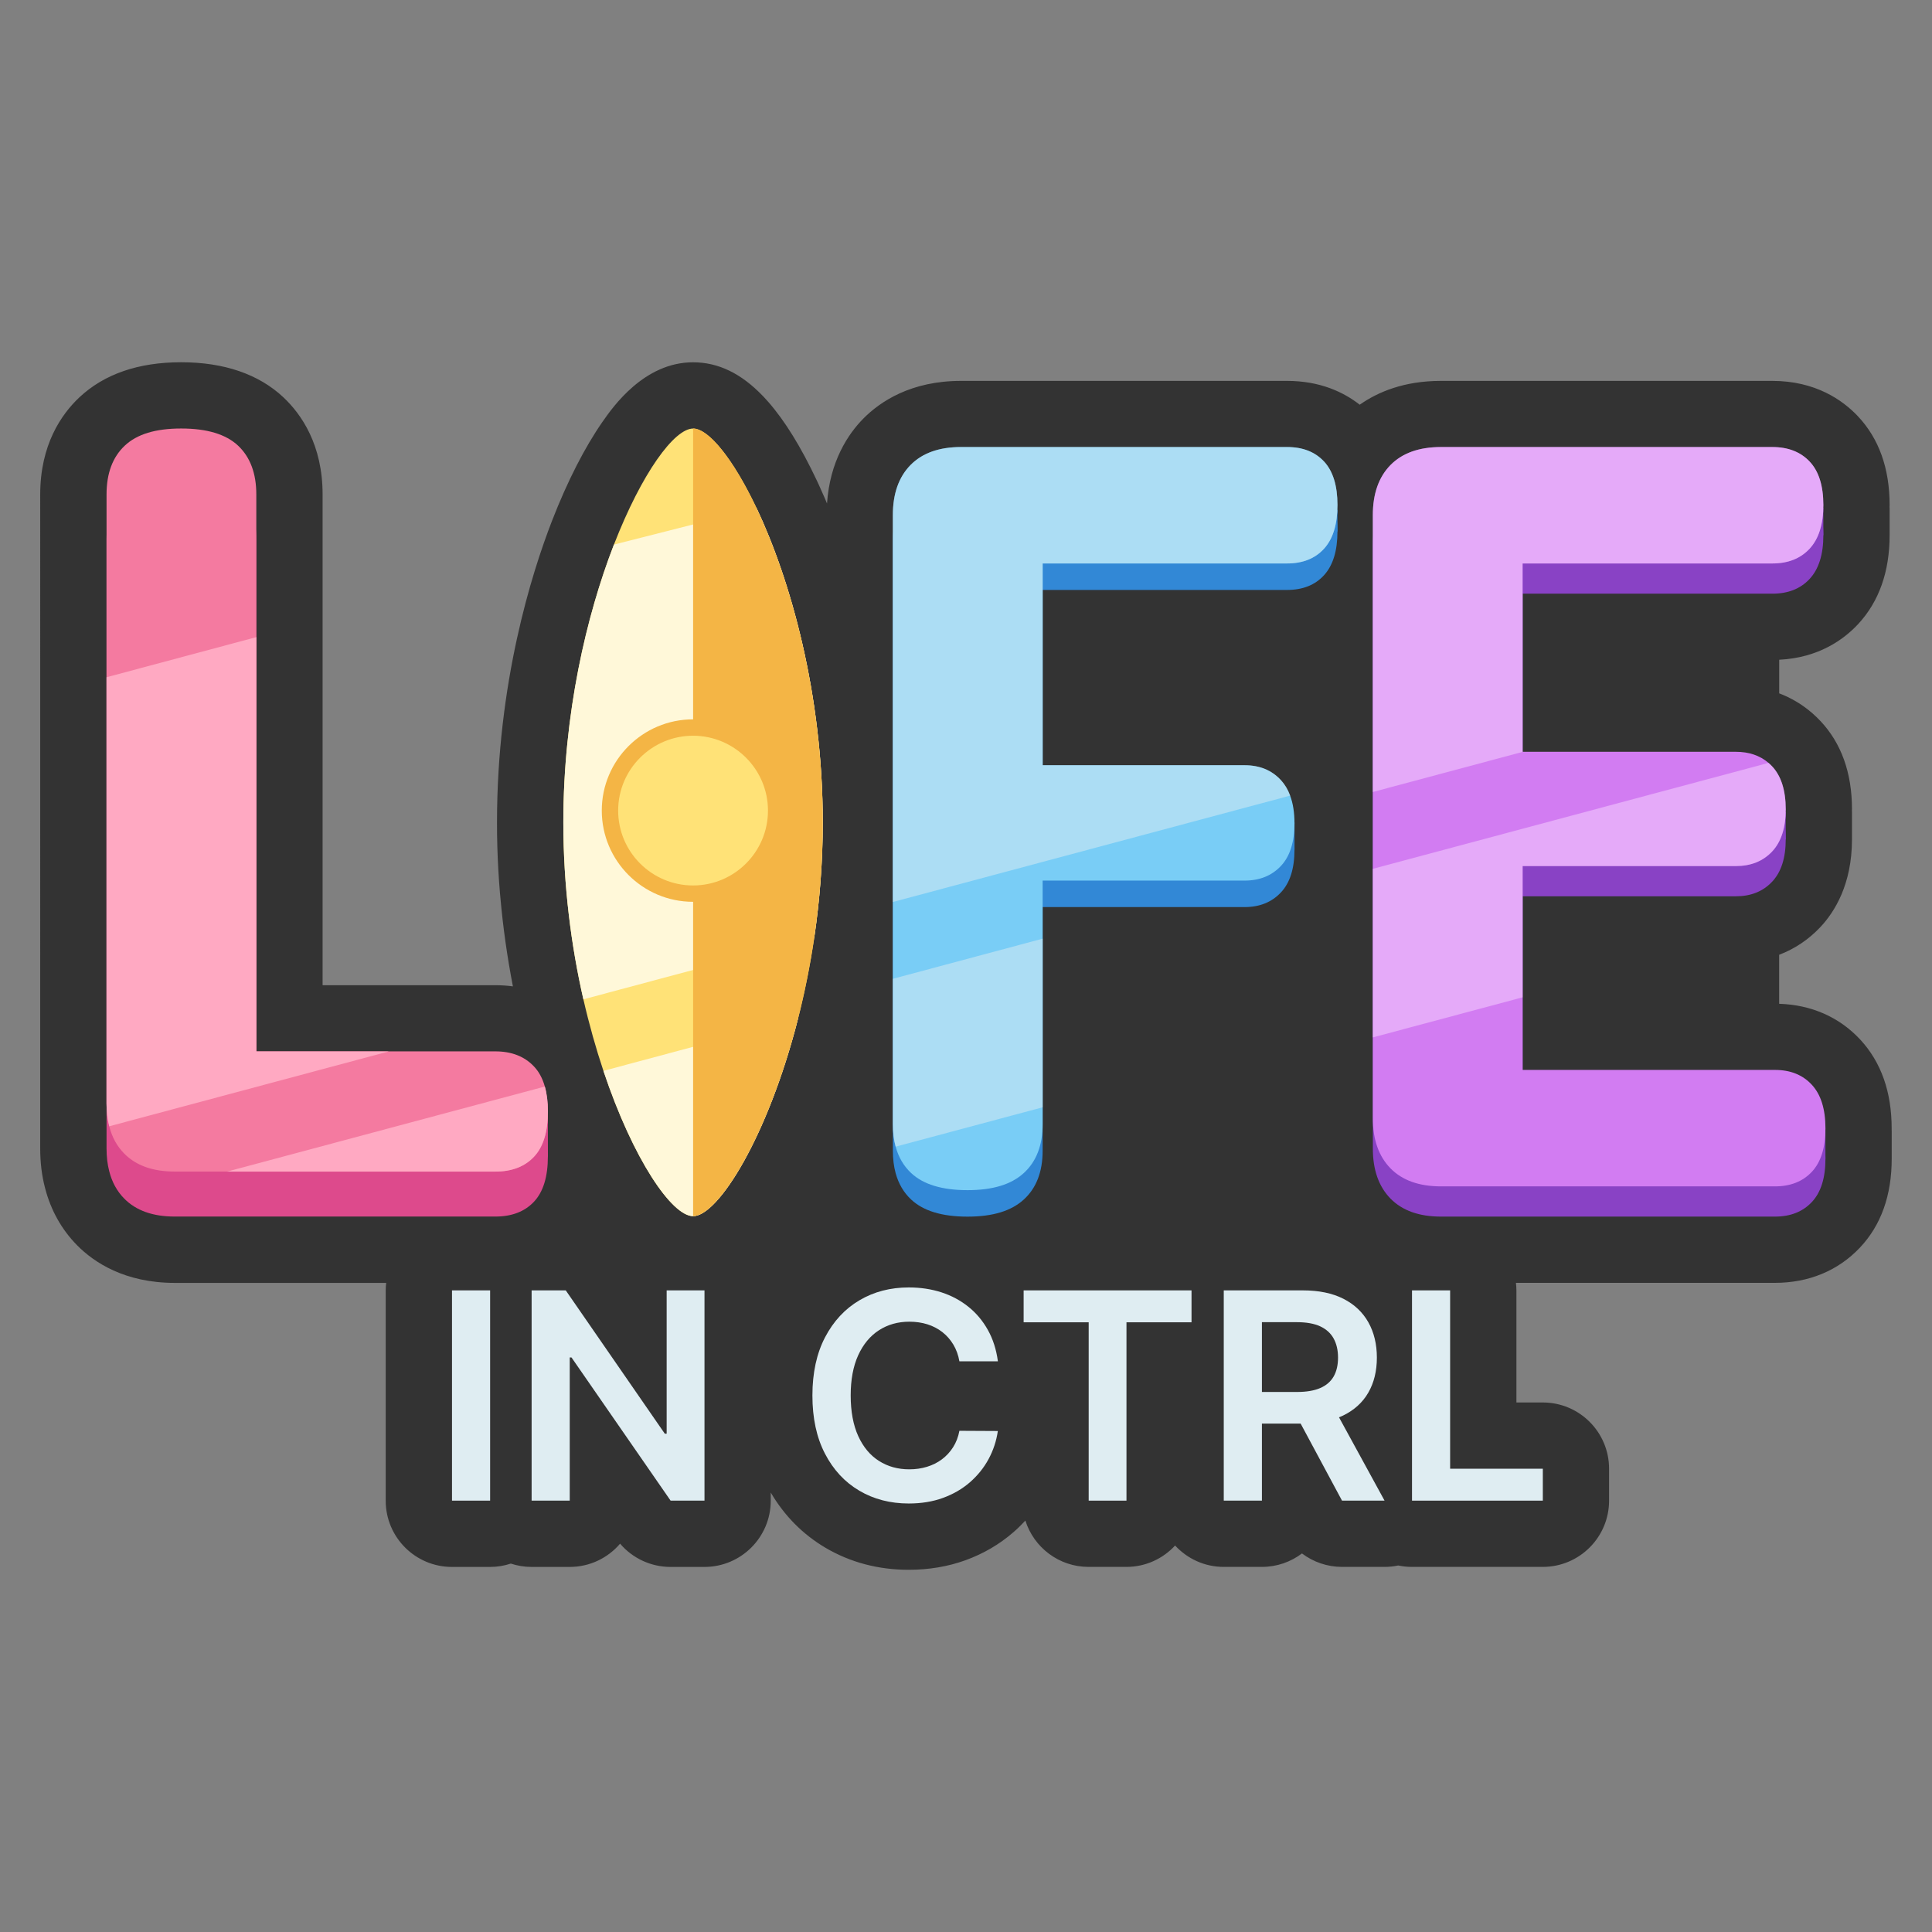 <?xml version="1.0" encoding="UTF-8"?>
<svg id="Layer_1" xmlns="http://www.w3.org/2000/svg" viewBox="0 0 480 480">
  <rect x="0" y="0" width="480" height="480" fill="#808080" stroke="none"/>
  <defs>
    <style>
      .cls-1 {
        fill: #ffa9c2;
      }

      .cls-2 {
        fill: #3288d6;
      }

      .cls-3 {
        fill: #fff;
      }

      .cls-4 {
        fill: #dfedf2;
      }

      .cls-5 {
        fill: #fff8d9;
      }

      .cls-6 {
        fill: #f4b545;
      }

      .cls-7 {
        fill: #f8d7ff;
      }

      .cls-8 {
        fill: #f47aa0;
      }

      .cls-9 {
        fill: #79cdf6;
      }

      .cls-10 {
        fill: #ffe277;
      }

      .cls-11 {
        fill: #333;
      }

      .cls-12 {
        fill: #8942c5;
      }

      .cls-13 {
        fill: #dd4a8c;
      }

      .cls-14 {
        fill: #d27cf2;
      }

      .cls-15 {
        opacity: .5;
      }
    </style>
  </defs>
  <path class="cls-11" d="M469.99,280.89c0,.07,0,.13,0,.2v6.78c0,9.12-2.66,16.56-7.9,22.1-5.41,5.73-12.71,8.75-21.12,8.75h-64.34c.07.62.12,1.23.12,1.87v27.85h6.55c9.1,0,16.47,7.37,16.47,16.46v7.93c0,9.09-7.37,16.46-16.47,16.46h-32.49c-1.17,0-2.31-.12-3.42-.35-1.1.23-2.24.35-3.4.35h-10.56c-3.66,0-7.14-1.21-9.96-3.34-2.77,2.1-6.22,3.34-9.96,3.34h-9.48c-4.78,0-9.07-2.05-12.08-5.31-3.01,3.26-7.3,5.31-12.09,5.31h-9.4c-7.37,0-13.61-4.84-15.71-11.51-.94,1.02-1.93,2-2.99,2.91-3.43,2.99-7.42,5.32-11.87,6.94-4.35,1.58-9.1,2.38-14.12,2.38-7.56,0-14.51-1.84-20.68-5.47-5.62-3.32-10.19-7.92-13.6-13.72v2.02c0,9.09-7.38,16.46-16.47,16.46h-8.42c-4.85,0-9.43-2.13-12.54-5.78-3.01,3.54-7.51,5.78-12.53,5.78h-9.47c-1.8,0-3.52-.3-5.15-.83-1.61.53-3.34.83-5.14.83h-9.47c-9.1,0-16.47-7.36-16.47-16.46v-52.24c0-.63.04-1.25.12-1.87h-52.54c-12.42,0-20.05-5.09-24.27-9.36-3.85-3.92-6.52-8.7-7.95-14.23-.8-3.04-1.2-6.34-1.2-9.79V122.85c0-12.37,5.28-19.94,9.71-24.11,6.18-5.81,14.69-8.74,25.3-8.74s19.25,2.93,25.42,8.72c4.45,4.19,9.73,11.76,9.73,24.13v121.92h42.89c1.55,0,3.01.11,4.39.29-1.42-7.35-2.47-14.75-3.12-22.17-.03-.35-.07-.71-.1-1.05-.32-3.86-.54-7.71-.65-11.56-.06-1.99-.08-3.98-.08-5.97,0-34.55,8.57-61.8,13.69-74.97,3.77-9.71,8.1-18.2,12.52-24.54,2.55-3.66,10.3-14.79,22.5-14.79,6.22,0,11.92,2.72,17.35,8.38.11.12.21.22.32.34.21.21.41.44.61.67.14.15.27.3.4.44,4.13,4.71,8.09,11.14,12.01,19.41.17.36.35.74.53,1.14.44.95.91,2.01,1.41,3.16.11.24.21.48.31.72.06.14.12.27.17.41.06.14.12.27.17.41.72-10.47,5.19-17.19,9-21.07,4.25-4.3,11.88-9.39,24.3-9.39h80.97c8.23,0,14.1,2.8,18.08,5.92,4.52-3.18,11.05-5.92,20.18-5.92h82.31c10.72,0,17.47,4.76,21.25,8.75,5.25,5.55,7.91,12.98,7.91,22.09,0,.18,0,.35-.02.53,0,.07.02.13.02.2v6.78c0,9.04-2.63,16.46-7.79,22.04-3.58,3.86-9.84,8.41-19.64,8.89v8.35c2.94,1.12,5.65,2.72,8.05,4.78.03.03.07.07.11.09.76.67,1.44,1.32,2.08,2,5.18,5.49,7.84,12.88,7.84,21.9,0,.17-.02.33-.02.49,0,.08.02.16.02.24v6.78c0,11.14-4.3,18.03-7.9,21.84-2.91,3.08-6.34,5.36-10.19,6.83v12.18c8.02.25,14.98,3.32,20.17,8.92,5.16,5.58,7.78,12.99,7.78,22.04,0,.18,0,.36,0,.53Z"/>
  <rect class="cls-13" x="130.75" y="276.43" width="5.37" height="10.9"/>
  <path class="cls-13" d="M135.36,281.13c-.58-2.06-1.5-3.75-2.77-5.06-2.35-2.45-5.53-3.67-9.54-3.67h-59.37v-138.37c0-5.24-1.51-9.28-4.53-12.13-3.03-2.84-7.74-4.26-14.14-4.26s-10.99,1.42-14.01,4.26c-3.03,2.85-4.53,6.89-4.53,12.13v151.3c0,2.07.22,3.95.67,5.67.69,2.71,1.93,4.97,3.73,6.79,2.94,2.98,7.12,4.46,12.54,4.46h79.64c4.09,0,7.29-1.22,9.6-3.67,2.31-2.45,3.47-6.2,3.47-11.27,0-2.35-.26-4.41-.77-6.2Z"/>
  <rect class="cls-2" x="316.25" y="204.31" width="5.37" height="6.78"/>
  <rect class="cls-2" x="326.92" y="126.67" width="5.37" height="5.37"/>
  <path class="cls-2" d="M319.75,146.57c3.92,0,6.98-1.22,9.21-3.67,2.22-2.44,3.33-6.07,3.33-10.86s-1.11-8.4-3.33-10.8c-2.23-2.4-5.29-3.6-9.21-3.6h-80.98c-5.43,0-9.6,1.49-12.54,4.46-2.93,2.98-4.4,7.13-4.4,12.47v151.3c0,2.04.23,3.92.69,5.6.72,2.63,2,4.81,3.84,6.54,3.03,2.84,7.69,4.26,14.01,4.26s10.89-1.42,14-4.26c3.11-2.84,4.67-6.89,4.67-12.13v-60.52h50.16c3.74,0,6.73-1.2,9-3.6,2.28-2.4,3.41-5.95,3.41-10.66,0-2.64-.36-4.92-1.08-6.85-.56-1.52-1.34-2.8-2.33-3.88-2.27-2.45-5.26-3.67-9-3.67h-50.16v-50.13h60.7Z"/>
  <path class="cls-12" d="M450.13,277c-2.27-2.45-5.32-3.67-9.14-3.67h-62.7v-50.65h52.97c3.73,0,6.73-1.2,9-3.6,2.27-2.4,3.4-5.91,3.4-10.54s-1.13-8.26-3.4-10.66c-.28-.3-.58-.58-.87-.83-2.15-1.84-4.86-2.76-8.13-2.76h-52.97v-46.79h62.04c3.91,0,7-1.22,9.27-3.67,2.27-2.45,3.41-6.07,3.41-10.86s-1.14-8.4-3.41-10.8-5.36-3.6-9.27-3.6h-82.31c-5.43,0-9.6,1.49-12.54,4.46-2.93,2.98-4.4,7.13-4.4,12.47v149.83c0,5.33,1.47,9.48,4.4,12.47,2.94,2.98,7.12,4.46,12.54,4.46h82.97c3.82,0,6.88-1.2,9.14-3.6,2.27-2.4,3.4-6,3.4-10.8s-1.13-8.42-3.4-10.86Z"/>
  <rect class="cls-12" x="447.63" y="126.19" width="5.37" height="6.78"/>
  <rect class="cls-12" x="438.28" y="201.76" width="5.37" height="6.78"/>
  <rect class="cls-12" x="448.15" y="281.08" width="5.37" height="6.78"/>
  <path class="cls-8" d="M135.36,269.94c-.58-2.06-1.5-3.75-2.77-5.06-2.35-2.45-5.53-3.67-9.54-3.67h-59.37V122.85c0-5.24-1.51-9.28-4.53-12.13-3.03-2.84-7.74-4.26-14.14-4.26s-10.99,1.42-14.01,4.26c-3.03,2.85-4.53,6.89-4.53,12.13v151.3c0,2.07.22,3.95.67,5.67.69,2.71,1.93,4.97,3.73,6.79,2.94,2.98,7.12,4.46,12.54,4.46h79.64c4.09,0,7.29-1.22,9.6-3.67,2.31-2.45,3.47-6.2,3.47-11.27,0-2.35-.26-4.41-.77-6.2Z"/>
  <path class="cls-9" d="M319.75,139.99c3.92,0,6.98-1.22,9.21-3.67,2.22-2.44,3.33-6.07,3.33-10.86s-1.11-8.4-3.33-10.8c-2.23-2.4-5.29-3.6-9.21-3.6h-80.98c-5.43,0-9.6,1.49-12.54,4.46-2.93,2.98-4.4,7.13-4.4,12.47v151.3c0,2.04.23,3.92.69,5.6.72,2.63,2,4.81,3.84,6.54,3.03,2.84,7.69,4.26,14.01,4.26s10.89-1.42,14-4.26c3.11-2.84,4.67-6.89,4.67-12.13v-60.52h50.16c3.74,0,6.73-1.2,9-3.6,2.28-2.4,3.41-5.95,3.41-10.66,0-2.64-.36-4.92-1.08-6.85-.56-1.52-1.34-2.8-2.33-3.88-2.27-2.45-5.26-3.67-9-3.67h-50.16v-50.13h60.7Z"/>
  <path class="cls-14" d="M450.13,269.49c-2.27-2.45-5.32-3.67-9.14-3.67h-62.7v-50.65h52.97c3.73,0,6.73-1.2,9-3.6,2.27-2.4,3.4-5.91,3.4-10.54s-1.13-8.26-3.4-10.66c-.28-.3-.58-.58-.87-.83-2.15-1.84-4.86-2.76-8.13-2.76h-52.97v-46.79h62.04c3.91,0,7-1.22,9.27-3.67,2.27-2.45,3.41-6.07,3.41-10.86s-1.14-8.4-3.41-10.8-5.36-3.6-9.27-3.6h-82.31c-5.43,0-9.6,1.49-12.54,4.46-2.93,2.98-4.4,7.13-4.4,12.47v149.83c0,5.33,1.47,9.48,4.4,12.47,2.94,2.98,7.12,4.46,12.54,4.46h82.97c3.82,0,6.88-1.2,9.14-3.6s3.4-6,3.4-10.8-1.13-8.42-3.4-10.86Z"/>
  <path class="cls-10" d="M204.41,204.3c0,9.96-.78,19.57-2.11,28.62-1.05,7.1-2.43,13.87-4.04,20.18-7.47,29.32-19.85,49.05-26.07,49.05-5.24,0-14.9-14.07-22.27-36.1-1.83-5.46-3.52-11.42-4.98-17.77-3.02-13.22-4.98-28.16-4.98-43.97,0-26.93,5.71-51.33,12.57-69.01,6.92-17.8,15.01-28.83,19.66-28.83,3.8,0,9.91,7.38,15.8,19.82,8.44,17.87,16.42,46.16,16.42,78.02Z"/>
  <path class="cls-5" d="M198.26,253.1c-7.47,29.32-19.85,49.05-26.07,49.05-5.24,0-14.9-14.07-22.27-36.1l48.34-12.95Z"/>
  <path class="cls-5" d="M204.41,204.3c0,9.96-.78,19.57-2.11,28.62l-57.36,15.36c-3.02-13.22-4.98-28.16-4.98-43.97,0-26.93,5.71-51.33,12.57-69.01,12.19-3.09,24.27-6.16,35.46-9.01,8.44,17.87,16.42,46.16,16.42,78.02Z"/>
  <path class="cls-6" d="M204.42,204.3c0,54.05-22.97,97.85-32.22,97.85V106.46c9.25,0,32.22,43.79,32.22,97.84Z"/>
  <ellipse class="cls-10" cx="172.19" cy="201.39" rx="20.65" ry="20.63"/>
  <path class="cls-6" d="M172.19,224.05c-12.51,0-22.68-10.17-22.68-22.67s10.18-22.66,22.68-22.66,22.68,10.17,22.68,22.66-10.18,22.67-22.68,22.67ZM172.19,182.79c-10.26,0-18.61,8.34-18.61,18.6s8.35,18.6,18.61,18.6,18.61-8.34,18.61-18.6-8.35-18.6-18.61-18.6Z"/>
  <g>
    <path class="cls-4" d="M121.77,320.59v52.24h-9.47v-52.24h9.47Z"/>
    <path class="cls-4" d="M175.03,320.59v52.24h-8.42l-24.63-35.58h-.43v35.58h-9.47v-52.24h8.48l24.61,35.61h.46v-35.61h9.42Z"/>
    <path class="cls-4" d="M247.91,338.22h-9.55c-.27-1.56-.78-2.95-1.51-4.17-.73-1.21-1.64-2.25-2.73-3.1-1.09-.85-2.33-1.49-3.71-1.93-1.39-.43-2.88-.65-4.48-.65-2.84,0-5.36.71-7.56,2.13s-3.91,3.49-5.16,6.22c-1.24,2.73-1.86,6.06-1.86,9.99s.63,7.36,1.88,10.09c1.25,2.73,2.97,4.79,5.16,6.17,2.19,1.39,4.69,2.08,7.52,2.08,1.57,0,3.03-.21,4.4-.63,1.37-.42,2.6-1.03,3.7-1.85s2.02-1.82,2.78-3.01c.76-1.19,1.28-2.55,1.57-4.08l9.55.05c-.36,2.48-1.13,4.81-2.31,6.99s-2.73,4.09-4.63,5.75c-1.91,1.66-4.14,2.95-6.69,3.88-2.55.93-5.39,1.39-8.5,1.39-4.59,0-8.7-1.06-12.3-3.19-3.61-2.13-6.45-5.19-8.53-9.21-2.08-4.01-3.11-8.83-3.11-14.44s1.05-10.45,3.14-14.45,4.94-7.07,8.55-9.2c3.61-2.13,7.69-3.19,12.25-3.19,2.91,0,5.62.41,8.12,1.22s4.73,2.01,6.69,3.58c1.96,1.57,3.57,3.49,4.84,5.76,1.27,2.27,2.1,4.86,2.49,7.77Z"/>
    <path class="cls-4" d="M254.32,328.52v-7.93h41.71v7.93h-16.16v44.31h-9.39v-44.31h-16.16Z"/>
    <path class="cls-4" d="M304.04,372.83v-52.24h19.61c4.02,0,7.39.7,10.12,2.09,2.73,1.39,4.8,3.35,6.2,5.85s2.11,5.43,2.11,8.76-.71,6.25-2.13,8.71c-1.42,2.46-3.51,4.35-6.27,5.69-2.76,1.34-6.14,2-10.16,2h-13.96v-7.86h12.69c2.35,0,4.27-.33,5.77-.98,1.5-.65,2.61-1.62,3.33-2.88.72-1.27,1.08-2.83,1.08-4.68s-.37-3.44-1.1-4.76c-.73-1.32-1.85-2.32-3.34-3.01-1.5-.69-3.43-1.03-5.79-1.03h-8.68v44.33h-9.47ZM331.05,349.16l12.94,23.67h-10.57l-12.71-23.67h10.34Z"/>
    <path class="cls-4" d="M350.81,372.83v-52.24h9.47v44.31h23.03v7.93h-32.5Z"/>
  </g>
  <path class="cls-1" d="M96.6,261.22l-69.46,18.6c-.45-1.72-.67-3.6-.67-5.67v-105.89l37.22-9.97v102.93h32.91Z"/>
  <g class="cls-15">
    <path class="cls-4" d="M328.96,114.66c2.22,2.4,3.33,6,3.33,10.8s-1.11,8.43-3.33,10.86c-2.23,2.45-5.29,3.67-9.21,3.67h-60.7v50.13h50.16c3.74,0,6.73,1.22,9,3.67,1,1.07,1.78,2.36,2.33,3.88l-98.72,26.43v-96.1c0-5.34,1.47-9.48,4.4-12.47,2.94-2.98,7.12-4.46,12.54-4.46h80.98c3.92,0,6.98,1.2,9.21,3.6Z"/>
  </g>
  <g class="cls-15">
    <path class="cls-7" d="M453,125.46c0,4.8-1.14,8.42-3.41,10.86-2.27,2.45-5.36,3.67-9.27,3.67h-62.04v46.79h.11l-37.32,9.99v-68.77c0-5.34,1.47-9.48,4.4-12.47,2.94-2.98,7.12-4.46,12.54-4.46h82.31c3.91,0,7,1.2,9.27,3.6s3.41,6,3.41,10.8Z"/>
  </g>
  <path class="cls-1" d="M135.36,269.94c.51,1.79.77,3.85.77,6.2,0,5.07-1.15,8.82-3.47,11.27-2.31,2.45-5.51,3.67-9.6,3.67H56.42l78.94-21.13Z"/>
  <g class="cls-15">
    <path class="cls-4" d="M221.83,243.18l37.22-9.97v41.89l-36.53,9.78c-.46-1.68-.69-3.55-.69-5.6v-36.1Z"/>
  </g>
  <g class="cls-15">
    <path class="cls-7" d="M443.66,201.03c0,4.63-1.13,8.14-3.4,10.54-2.27,2.4-5.27,3.6-9,3.6h-52.97v32.61l-37.22,9.96v-41.88l98.31-26.32c.3.26.6.54.87.83,2.27,2.4,3.4,5.96,3.4,10.66Z"/>
  </g>
  <path class="cls-3" d="M242.9,112.07s.08-.08.12-.08c.07,0,.02.03-.12.08Z"/>
</svg>